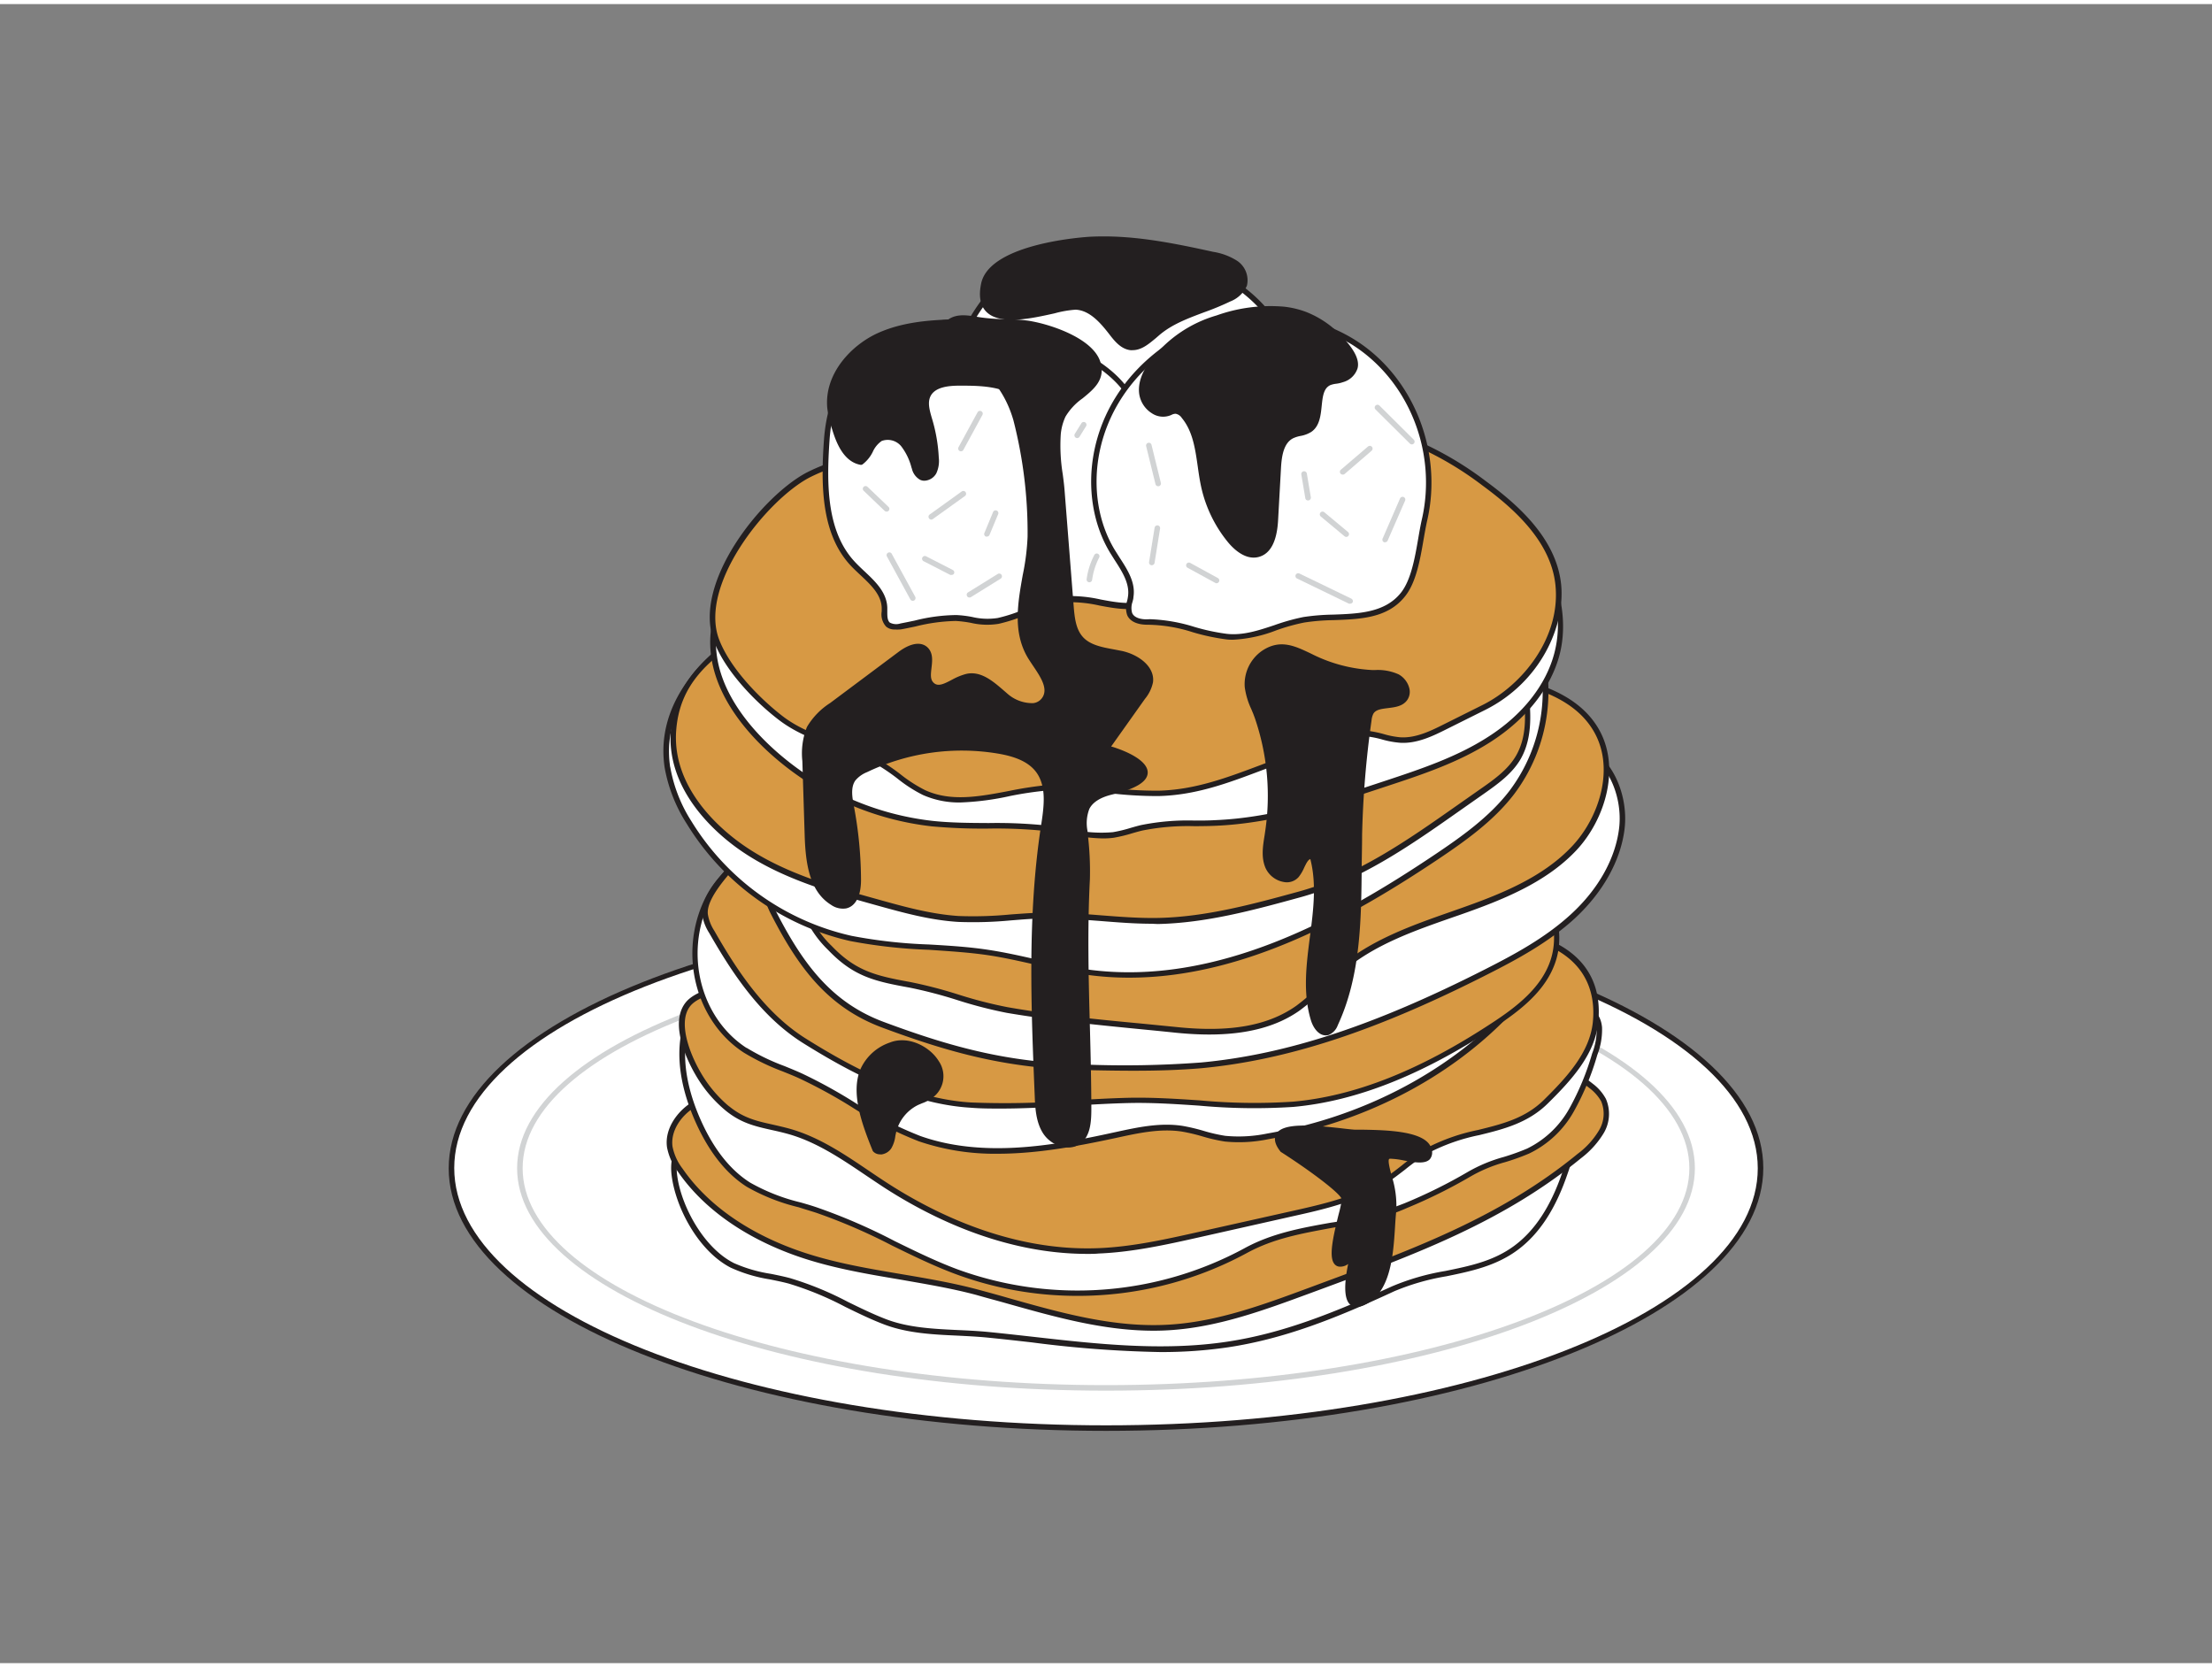 <svg xmlns="http://www.w3.org/2000/svg" viewBox="0 0 400 300" width="406" height="306" class="illustration styles_illustrationTablet__1DWOa"><rect x="0" y="0" width="400" height="300" fill="#808080" stroke="none"/><g id="_425_dessert_flatline" data-name="#425_dessert_flatline"><ellipse cx="200" cy="210.51" rx="118.36" ry="46.97" fill="#fff"></ellipse><path d="M200,258c-65.54,0-118.86-21.29-118.86-47.47S134.46,163,200,163s118.86,21.29,118.86,47.47S265.54,258,200,258ZM200,164c-65,0-117.86,20.85-117.86,46.47S135,257,200,257s117.86-20.85,117.86-46.47S265,164,200,164Z" fill="#231f20"></path><path d="M200,250.73c-58.72,0-106.49-18-106.49-40.22S141.28,170.29,200,170.29s106.49,18,106.49,40.22S258.72,250.73,200,250.73Zm0-79.44c-58.17,0-105.49,17.59-105.49,39.22S141.83,249.73,200,249.73s105.49-17.59,105.49-39.22S258.17,171.29,200,171.29Z" fill="#d1d3d4"></path><path d="M132.37,228.06c3.2,1.64,6.91,1.91,10.39,2.84,6.11,1.63,11.48,5.2,17.36,7.42s12.33,1.71,18.56,2.33c14.38,1.43,28.91,3.93,43.35,1.73,10.5-1.59,20.29-5.66,29.87-10.09,7.24-3.35,15.56-2.49,22.17-7.37,4.41-3.26,7.11-8.34,8.88-13.53a40.8,40.8,0,0,0,2-19.81c-.48-2.82-1.43-5.72-3.56-7.63a15,15,0,0,0-5.55-2.75,107.52,107.52,0,0,0-25.75-4.89,60.72,60.72,0,0,0-14.32.5c-5.3.92-10.37,2.83-15.46,4.59C192.82,190.92,164,196,135.42,201.53c-6.2,1.2-14.39,2.2-13.48,10.14C122.62,217.69,126.94,225.26,132.37,228.06Z" fill="#fff"></path><path d="M209.78,243.75A207.47,207.47,0,0,1,186.57,242c-2.65-.3-5.3-.6-7.94-.86-1.8-.18-3.67-.27-5.48-.36-4.44-.2-9-.42-13.21-2-2.43-.92-4.8-2.08-7.09-3.2a57.37,57.37,0,0,0-10.22-4.21c-1.11-.3-2.28-.53-3.41-.76a27.09,27.09,0,0,1-7.08-2.12h0c-5.85-3-10-10.89-10.7-16.77-.9-7.91,6.64-9.32,12.69-10.46l1.19-.23,8.68-1.67c25.31-4.87,51.47-9.9,76.17-18.44l2-.7a84.6,84.6,0,0,1,13.52-3.91,59.78,59.78,0,0,1,14.44-.51A108,108,0,0,1,276,180.73a15.32,15.32,0,0,1,5.74,2.85c1.88,1.69,3.09,4.28,3.71,7.92a41.33,41.33,0,0,1-2,20.05c-2.17,6.37-5.13,10.88-9.05,13.77s-8.46,3.83-12.86,4.73a42,42,0,0,0-9.4,2.7c-10.77,5-20,8.61-30,10.13A82.37,82.37,0,0,1,209.78,243.75ZM132.6,227.61a26.19,26.19,0,0,0,6.82,2c1.14.23,2.32.47,3.47.78a58.12,58.12,0,0,1,10.4,4.27c2.27,1.11,4.62,2.26,7,3.17,4,1.52,8.54,1.73,12.9,1.94,1.83.08,3.71.17,5.54.35,2.65.26,5.3.56,8,.86,11.58,1.31,23.56,2.66,35.28.88,9.89-1.5,19-5.11,29.73-10a42.6,42.6,0,0,1,9.62-2.77c4.49-.92,8.73-1.79,12.46-4.55s6.6-7.12,8.7-13.29a40.21,40.21,0,0,0,2-19.56c-.58-3.42-1.68-5.82-3.39-7.35a14.51,14.51,0,0,0-5.37-2.64,107.52,107.52,0,0,0-25.63-4.88,59.88,59.88,0,0,0-14.2.5,85.18,85.18,0,0,0-13.36,3.87l-2,.71c-24.77,8.56-51,13.6-76.31,18.47L135.52,202l-1.2.23c-5.94,1.12-12.68,2.38-11.89,9.37.63,5.5,4.69,13.18,10.17,16Z" fill="#231f20"></path><path d="M181.3,193.1c-7.21.64-13.53-1.46-21-.55q-13.35,1.62-26.61,3.92c-3,.52-6,1.08-8.53,2.68s-4.49,4.49-4.1,7.46a10.08,10.08,0,0,0,1.91,4.26c4.82,7,12.35,11.77,20.32,14.71,10.82,4,22.36,4.41,33.4,7.38,11.35,3,22.79,7.07,34.72,6.34,8.75-.54,17.12-3.62,25.34-6.67,17.52-6.49,34.22-12.35,48.82-24.33a15.38,15.38,0,0,0,4-4.39,6.37,6.37,0,0,0,.4-5.72,8.07,8.07,0,0,0-2.27-2.6,22.06,22.06,0,0,0-14.58-4.82c-5.34.21-10.51,1.84-15.91,1.63-5-.19-9.8-1.61-14.69-2.37-12.32-1.92-24.89-.65-37.3.62C197.27,191.47,189.29,192.39,181.3,193.1Z" fill="#d79944"></path><path d="M208.61,239.89c-9.06,0-17.89-2.5-26.46-4.91-1.85-.53-3.69-1-5.54-1.54-4.57-1.23-9.31-2-13.9-2.81-6.48-1.09-13.18-2.22-19.55-4.58-9-3.34-16.14-8.49-20.55-14.89a10.53,10.53,0,0,1-2-4.48c-.44-3.33,1.86-6.39,4.33-8,2.71-1.71,6-2.29,8.7-2.75,8.8-1.52,17.76-2.84,26.64-3.93a49.59,49.59,0,0,1,11.15.23,53.1,53.1,0,0,0,9.82.32h0c5.32-.47,10.73-1,16-1.61l8-.84c12.28-1.26,25-2.56,37.43-.62,1.71.27,3.45.62,5.12,1a59.78,59.78,0,0,0,9.51,1.41,46.34,46.34,0,0,0,8.9-.81,59.21,59.21,0,0,1,7-.82A22.56,22.56,0,0,1,288,195.21a8.42,8.42,0,0,1,2.4,2.76,6.82,6.82,0,0,1-.39,6.18,16.25,16.25,0,0,1-4.1,4.54c-14,11.47-29.79,17.32-46.52,23.51l-2.44.9c-8.16,3-16.59,6.15-25.49,6.7Q210.05,239.89,208.61,239.89Zm-44.3-47.07a32.44,32.44,0,0,0-3.9.22c-8.86,1.09-17.81,2.41-26.59,3.93-2.58.44-5.79,1-8.34,2.61-2.2,1.38-4.25,4.08-3.87,7a9.61,9.61,0,0,0,1.82,4c4.29,6.23,11.24,11.25,20.08,14.52,6.28,2.33,12.93,3.45,19.37,4.54,4.61.78,9.38,1.58,14,2.82,1.85.5,3.7,1,5.55,1.54,9.39,2.65,19.11,5.4,29,4.79,8.75-.53,17.11-3.64,25.2-6.63l2.45-.91c16.65-6.16,32.37-12,46.22-23.35a14.72,14.72,0,0,0,3.85-4.24,5.81,5.81,0,0,0,.39-5.26A7.84,7.84,0,0,0,287.4,196a21.53,21.53,0,0,0-14.24-4.71,57.93,57.93,0,0,0-6.85.81,47.11,47.11,0,0,1-9.1.82,61.11,61.11,0,0,1-9.67-1.43c-1.66-.34-3.38-.69-5.08-.95-12.33-1.92-25-.63-37.16.63q-4,.4-8,.84c-5.23.56-10.64,1.13-16,1.61h0a53.29,53.29,0,0,1-10-.33C169.06,193.05,166.72,192.82,164.31,192.82Z" fill="#231f20"></path><path d="M124.29,184c-2,5.82-.61,12.3,1.88,17.92,2,4.58,4.92,9,9.15,11.65,3.75,2.38,8.23,3.24,12.46,4.6,8.68,2.8,16.49,7.83,25,11a64.05,64.05,0,0,0,52.41-3.74c9.21-5,19.37-3.94,29-8.15a91.85,91.85,0,0,0,11.46-5.68c3.39-2.11,7-2.6,10.66-4.19a18,18,0,0,0,7.85-7.4,48.12,48.12,0,0,0,4.19-10.11,12.16,12.16,0,0,0,.84-4.78c-.34-3.75-3.69-3.74-6.57-4.6a36.44,36.44,0,0,0-11.89-1.34c-8.45.32-16.65,2.66-25,4-23.09,3.63-46.63-1.17-70-.44-14.05.44-28.39,2.85-42-.79a11.93,11.93,0,0,0-4.52-.68C127.8,181.42,124.79,182.52,124.29,184Z" fill="#fff"></path><path d="M194.8,233.59a63.3,63.3,0,0,1-22.16-4c-3.89-1.46-7.68-3.31-11.35-5.11a103.62,103.62,0,0,0-13.67-5.91c-1.05-.34-2.12-.65-3.19-1a35.55,35.55,0,0,1-9.38-3.7c-3.77-2.39-6.91-6.38-9.34-11.87-2.09-4.72-4.12-11.73-1.89-18.28h0c.59-1.75,3.89-2.88,5.44-3.08a11.15,11.15,0,0,1,4.3.59l.41.11c10.16,2.72,21,2,31.41,1.33,3.41-.22,6.94-.45,10.4-.56,9.29-.29,18.74.3,27.88.87,13.84.86,28.16,1.76,42-.42,2.79-.44,5.63-1,8.37-1.55a105.71,105.71,0,0,1,16.65-2.42A36.59,36.59,0,0,1,282.78,180c.5.15,1,.27,1.55.4,2.37.56,5.05,1.2,5.37,4.63a12.59,12.59,0,0,1-.86,5,48,48,0,0,1-4.24,10.21,18.39,18.39,0,0,1-8.08,7.61,42.06,42.06,0,0,1-4.34,1.56,26.2,26.2,0,0,0-6.25,2.59,93.35,93.35,0,0,1-11.53,5.71c-4.49,2-9.13,2.8-13.63,3.6-5.36,1-10.42,1.87-15.31,4.54A64.1,64.1,0,0,1,194.8,233.59Zm-70-49.45c-2.12,6.24-.15,13,1.87,17.55,2.34,5.3,5.36,9.14,9,11.43a35.13,35.13,0,0,0,9.13,3.58c1.08.31,2.16.62,3.22,1a104.59,104.59,0,0,1,13.8,6c3.65,1.79,7.41,3.63,11.26,5.07A63.42,63.42,0,0,0,225,225c5-2.75,10.41-3.71,15.62-4.64a58.1,58.1,0,0,0,13.4-3.53,92,92,0,0,0,11.4-5.65,27.69,27.69,0,0,1,6.48-2.7,41.59,41.59,0,0,0,4.24-1.52,17.58,17.58,0,0,0,7.62-7.2,47.68,47.68,0,0,0,4.15-10,11.8,11.8,0,0,0,.82-4.58c-.25-2.73-2.28-3.21-4.62-3.76-.53-.13-1.07-.26-1.6-.42a35.74,35.74,0,0,0-11.73-1.31,104.37,104.37,0,0,0-16.49,2.4c-2.76.55-5.6,1.11-8.42,1.56-14,2.19-28.35,1.3-42.26.43-9.11-.57-18.54-1.16-27.78-.87-3.44.11-7,.34-10.37.56-10.53.69-21.41,1.4-31.73-1.37l-.41-.11a10.26,10.26,0,0,0-3.92-.55c-1.59.2-4.24,1.3-4.62,2.41Z" fill="#231f20"></path><path d="M131.52,199.65c3.62,3,7,3,11.29,4.2,6.4,1.83,11.76,6.09,17.35,9.7C171.62,221,185,226,198.68,225.42c6.1-.24,12.1-1.58,18.06-2.92l16.95-3.79c5.82-1.3,11.79-2.67,16.79-5.93,2.67-1.74,5-4,7.78-5.57,7-4,15.3-2.86,21.27-8.76,4.09-4,8.37-8.59,9-14.3,1.08-10.24-6.28-15-15.48-16.33-5.63-.84-11.37-.39-17.06-.08a349.34,349.34,0,0,1-50.84-.89c-9.44-.86-18.91-2.1-28.36-1.37-13.08,1-25.11,6.45-37.45,10.41-3.54,1.14-12.32,1.87-14.84,4.83-3.08,3.62.58,11.09,2.8,14.29a23.71,23.71,0,0,0,3.9,4.35Z" fill="#d79944"></path><path d="M196.64,226c-15,0-28.17-6.45-36.76-12-1.13-.74-2.26-1.5-3.39-2.26-4.32-2.92-8.8-5.94-13.82-7.38-1.1-.31-2.14-.55-3.15-.77-3-.67-5.54-1.25-8.32-3.52h0l-.35-.3a23.74,23.74,0,0,1-4-4.45c-2.4-3.46-6.07-11-2.77-14.89,1.89-2.23,6.9-3.23,10.92-4,1.61-.32,3.13-.63,4.15-1,3.05-1,6.14-2.07,9.14-3.13,9.11-3.21,18.53-6.54,28.42-7.31,8-.62,16,.17,23.86.93l4.59.44a348.24,348.24,0,0,0,50.76.89l1.63-.09c5.1-.29,10.38-.6,15.54.17C284.33,169,290,175,289,184.2c-.61,5.78-4.84,10.39-9.12,14.61-3.59,3.54-8.06,4.65-12.38,5.71a34.83,34.83,0,0,0-9,3.13,36.76,36.76,0,0,0-4.41,3.1c-1.08.83-2.19,1.69-3.35,2.45-5.14,3.35-11.42,4.76-17,6L216.85,223c-5.89,1.32-12,2.68-18.15,2.93C198,226,197.32,226,196.64,226Zm-64.8-26.7c2.59,2.13,5,2.68,7.9,3.32,1,.23,2.08.47,3.21.79,5.17,1.48,9.71,4.54,14.1,7.51,1.12.76,2.24,1.51,3.38,2.25,8.86,5.72,22.68,12.41,38.23,11.79,6.08-.24,12.13-1.6,18-2.91l16.94-3.79c5.72-1.28,11.64-2.6,16.62-5.86,1.13-.73,2.23-1.58,3.28-2.4a37.26,37.26,0,0,1,4.54-3.18,35.57,35.57,0,0,1,9.24-3.23c4.38-1.08,8.52-2.1,11.92-5.45,4.15-4.1,8.25-8.55,8.83-14,.53-5-.73-13.64-15.05-15.78-5-.75-10.28-.45-15.34-.16l-1.62.09a348.84,348.84,0,0,1-50.91-.9c-1.54-.13-3.07-.28-4.6-.43-7.77-.76-15.81-1.54-23.68-.93-9.77.76-19.12,4.06-28.17,7.25-3,1.06-6.1,2.15-9.17,3.14-1.07.34-2.54.64-4.25,1-3.87.77-8.69,1.74-10.36,3.69-2.67,3.15.32,10.06,2.83,13.68a23.16,23.16,0,0,0,3.82,4.27l.33.27Z" fill="#231f20"></path><path d="M134.77,189.15c3.12,2,6.72,3.16,10.12,4.69,7.36,3.33,13.79,8.61,21.4,11.32,11.22,4,23.6,1.93,35.23-.62,4-.88,8.18-1.83,12.27-1.2,2.62.41,5.12,1.45,7.75,1.81a26,26,0,0,0,7.76-.43c16.2-2.82,31.72-10.26,43.2-22.17a8.43,8.43,0,0,0,2.45-3.76c.66-2.91-1.63-5.61-3.92-7.5a45.42,45.42,0,0,0-30.91-10.24c-6.92.36-16.63,3.25-22.8-1.16s-10.5-8.6-18.41-10.22c-5.15-1.06-10.47-.82-15.73-.58l-28.8,1.31c-9.81.45-21.79,1.75-26.55,11.72C123.44,171.32,126,183.47,134.77,189.15Z" fill="#fff"></path><path d="M180.41,207.89a42.49,42.49,0,0,1-14.29-2.26,70.06,70.06,0,0,1-12.28-6.3,91.28,91.28,0,0,0-9.16-5c-1-.47-2.11-.91-3.18-1.34a41.87,41.87,0,0,1-7-3.39h0c-8.69-5.65-11.82-17.8-7.11-27.66,4.61-9.68,15.69-11.49,27-12l28.8-1.32c5.21-.24,10.6-.49,15.85.59,6.6,1.35,10.91,4.58,15.47,8,1,.76,2.05,1.54,3.14,2.32,4.51,3.22,11.15,2.38,17,1.63,1.93-.25,3.76-.48,5.45-.57a45.94,45.94,0,0,1,31.25,10.35c3.26,2.69,4.68,5.46,4.1,8a9,9,0,0,1-2.58,4c-11,11.43-26.46,19.36-43.47,22.31a26.1,26.1,0,0,1-7.92.43,30.4,30.4,0,0,1-4.09-.94,33.11,33.11,0,0,0-3.67-.86c-3.9-.6-7.92.28-11.81,1.13l-.28.06C195,206.49,187.67,207.89,180.41,207.89ZM135,188.73a39.52,39.52,0,0,0,6.84,3.3c1.08.44,2.16.88,3.21,1.36a90.87,90.87,0,0,1,9.26,5.08,68.85,68.85,0,0,0,12.11,6.21c11.29,4,24,1.78,34.95-.63l.28-.06c4-.87,8.09-1.77,12.18-1.14a33.53,33.53,0,0,1,3.78.89,29.74,29.74,0,0,0,3.95.91,25.49,25.49,0,0,0,7.62-.42c16.8-2.92,32-10.74,42.92-22a8,8,0,0,0,2.32-3.53c.62-2.71-1.7-5.3-3.75-7a45,45,0,0,0-30.57-10.12c-1.65.09-3.46.32-5.38.56-6,.77-12.89,1.65-17.73-1.81-1.09-.78-2.13-1.56-3.15-2.33-4.66-3.49-8.69-6.5-15.07-7.81-5.12-1-10.45-.81-15.61-.57l-28.8,1.31c-11,.51-21.73,2.24-26.12,11.44-4.49,9.42-1.53,21,6.76,26.39Z" fill="#231f20"></path><path d="M127.55,164.63a8.29,8.29,0,0,0,1.24,3.13c4.3,7.6,9.38,15.11,16.79,19.72,9,5.63,19.25,11,30.07,11.59,9.67.57,18.91-.63,28.55-.85,9.92-.22,19.86,1.61,29.74.7,13-1.2,25.2-7.1,36.14-14.29,4.55-3,9.2-6.56,10.87-11.74,1.86-5.78-.62-12.3-4.9-16.61s-10.07-6.76-15.87-8.57c-18.36-5.73-38-6-57.17-4.44s-38.16,5-57.33,6.54c-5,.4-8.65.67-11.84,4.5C131.84,156.71,127.19,161.37,127.55,164.63Z" fill="#d79944"></path><path d="M181,199.72c-1.8,0-3.61,0-5.42-.15-11.35-.66-22.16-6.58-30.31-11.66-7.75-4.84-12.92-12.78-17-19.9a8.82,8.82,0,0,1-1.3-3.33h0c-.32-3,3-6.74,5.36-9.48.39-.44.75-.85,1.05-1.21,3.3-4,7.17-4.28,12.08-4.67h.1c9.71-.78,19.55-2.06,29.06-3.3,9.25-1.21,18.81-2.46,28.27-3.24,23.21-1.93,41.44-.51,57.36,4.46,5,1.57,11.39,4,16.08,8.7s6.8,11.58,5,17.11c-1.7,5.28-6.33,8.89-11.08,12-13.12,8.63-25,13.33-36.36,14.37a109,109,0,0,1-17.06-.23c-4.17-.28-8.49-.57-12.72-.47-3.46.08-6.92.29-10.26.49C189.73,199.46,185.41,199.72,181,199.72Zm-53-35.15a7.84,7.84,0,0,0,1.17,3c4,7,9.06,14.82,16.62,19.54,8,5,18.72,10.86,29.84,11.51a154.9,154.9,0,0,0,18.21-.36c3.35-.2,6.82-.41,10.3-.49,4.27-.09,8.62.19,12.81.47a107.07,107.07,0,0,0,16.9.23c11.17-1,22.92-5.67,35.9-14.2,4.6-3,9.07-6.5,10.67-11.49,1.67-5.18-.2-11.5-4.77-16.1S265,149.72,260,148.19c-15.79-4.93-33.9-6.34-57-4.42-9.43.78-19,2-28.22,3.23-9.53,1.24-19.37,2.53-29.11,3.31h-.1c-4.86.38-8.36.66-11.4,4.31-.3.36-.66.78-1.06,1.23-2.15,2.46-5.39,6.16-5.11,8.71Z" fill="#231f20"></path><path d="M196.1,192.26a186.19,186.19,0,0,0,21.13-.37c18.12-1.7,35.34-8.67,51.57-16.91,5.53-2.81,11.05-5.82,15.61-10s8.15-9.75,8.88-15.91c.76-6.37-2.56-13.75-8.8-15.21-3.43-.8-7,.27-10.32,1.37-24.07,7.91-48.69,17.93-73.84,14.85-13.54-1.66-26.62-7.11-40.27-6.94-11.49.15-27,8-20.18,21.22,4.8,9.37,10,16.64,19.9,20.3C172.31,189.29,182.56,192,196.1,192.26Z" fill="#fff"></path><path d="M205,192.88c-3,0-6-.06-8.92-.12h0c-14-.28-24.32-3.14-36.49-7.66-9.88-3.66-15.21-10.85-20.17-20.53-2.24-4.38-2.27-8.62-.08-12.26,3.75-6.23,13.26-9.59,20.71-9.69,8.22-.1,16.3,1.83,24.14,3.71a149.55,149.55,0,0,0,16.19,3.23c21.87,2.68,43.54-4.66,64.49-11.77,3.06-1,6.1-2.06,9.13-3.06,3.62-1.19,7.14-2.19,10.59-1.38,6.65,1.56,9.94,9.39,9.19,15.75-.68,5.73-3.89,11.49-9,16.23-4.73,4.35-10.59,7.49-15.72,10.09-20.23,10.28-36.19,15.51-51.76,17C213.2,192.77,209.09,192.88,205,192.88Zm-8.9-1.12a185.54,185.54,0,0,0,21.07-.37c15.43-1.44,31.28-6.64,51.4-16.86,5.3-2.69,10.86-5.68,15.5-9.94,5-4.58,8.07-10.12,8.72-15.6.7-5.94-2.32-13.23-8.43-14.67-3.19-.74-6.57.22-10,1.36-3,1-6.08,2-9.12,3.06-21.07,7.14-42.84,14.52-64.94,11.81A147.32,147.32,0,0,1,184,147.3c-7.78-1.86-15.81-3.77-23.9-3.68-7.17.1-16.3,3.29-19.86,9.21-2,3.37-2,7.17.11,11.29,4.86,9.46,10.05,16.49,19.63,20,12.07,4.48,22.33,7.31,36.16,7.59Z" fill="#231f20"></path><path d="M182.11,181.88c10.09,1.76,20.45,2.59,30.64,3.63,7.57.78,15.76.45,22-3.93,2.83-2,5.07-4.71,7.7-7,6.06-5.22,13.88-7.79,21.43-10.44s15.29-5.67,20.78-11.48,8-15.22,3.69-21.95c-3.84-6-11.5-8-18.49-9.28a152.47,152.47,0,0,0-26.94-2.64c-18.67,0-37.11,4.68-54.45,11.61-4.53,1.81-9,4.46-13.63,5.79-4.29,1.24-7.82,1.67-11.39,4.86-3.05,2.73-5.25,6.37-8.56,8.78-3,2.17-6.9,3.39-8.78,6.57a9.19,9.19,0,0,0-.44,7.68,19,19,0,0,0,4.41,6.54c4.56,4.76,8.43,5.58,14.46,6.67S176.11,180.83,182.11,181.88Z" fill="#d79944"></path><path d="M218.67,186.33q-2.82,0-6-.32c-2-.21-4-.41-6-.6-8.12-.8-16.51-1.62-24.63-3a79.29,79.29,0,0,1-9-2.33,82.17,82.17,0,0,0-8.56-2.23c-6.34-1.15-10.14-2-14.74-6.82a19.27,19.27,0,0,1-4.51-6.71,9.68,9.68,0,0,1,.48-8.1c1.34-2.27,3.65-3.58,5.88-4.85a32.19,32.19,0,0,0,3-1.88,30.47,30.47,0,0,0,4.86-4.84,40.73,40.73,0,0,1,3.66-3.9c3-2.7,6-3.47,9.34-4.36l2.25-.61a56.89,56.89,0,0,0,8.35-3.43c1.71-.81,3.47-1.64,5.22-2.34,19.27-7.7,37.65-11.62,54.64-11.65h.18A153.5,153.5,0,0,1,269.92,121c7.11,1.27,14.91,3.39,18.83,9.51,4.61,7.19,1.51,17-3.74,22.56-5.54,5.86-13.4,8.95-21,11.62l-1.16.4c-7.09,2.48-14.43,5-20.11,9.94-1,.87-2,1.83-2.93,2.76A38.91,38.91,0,0,1,235,182C230.89,184.9,225.51,186.33,218.67,186.33Zm24.41-67h-.18c-16.86,0-35.12,3.92-54.26,11.58-1.73.69-3.48,1.52-5.17,2.32A57.83,57.83,0,0,1,175,136.7c-.78.23-1.53.43-2.26.62-3.27.86-6.1,1.6-8.93,4.14a40,40,0,0,0-3.57,3.8,31.31,31.31,0,0,1-5,5A33.86,33.86,0,0,1,152,152.2c-2.22,1.26-4.31,2.45-5.52,4.49a8.67,8.67,0,0,0-.4,7.25,18.21,18.21,0,0,0,4.3,6.36c4.37,4.57,8.05,5.42,14.18,6.53a81.85,81.85,0,0,1,8.68,2.25,78.81,78.81,0,0,0,8.92,2.3c8.08,1.42,16.46,2.24,24.56,3l6.05.6c9.64,1,16.51-.23,21.63-3.84a38.2,38.2,0,0,0,4.68-4.13c.95-.94,1.94-1.92,3-2.81,5.82-5,13.25-7.61,20.43-10.12l1.16-.41c7.47-2.62,15.21-5.65,20.59-11.36,5-5.29,8-14.56,3.62-21.33-3.71-5.79-11.26-7.83-18.15-9.06A151.7,151.7,0,0,0,243.08,119.32Z" fill="#231f20"></path><path d="M120.73,138a27.7,27.7,0,0,0,3.89,10,46,46,0,0,0,29.25,21c8.2,1.79,16.73,1.28,25,2.54,6,.9,11.8,2.72,17.79,3.53,22.46,3,44.28-8.24,63.11-20.87,5-3.34,9.93-6.86,13.58-11.6a30.54,30.54,0,0,0,3.87-29.84,23.22,23.22,0,0,0-6.42-9c-4.58-3.81-10.63-5.24-16.49-6.28a158.35,158.35,0,0,0-46.74-1.73c-15.76,2-32.35,3.54-47.84,7.1S117.78,118.45,120.73,138Z" fill="#fff"></path><path d="M204.2,176.05a55.62,55.62,0,0,1-7.59-.51c-3.16-.43-6.32-1.14-9.38-1.83-2.75-.63-5.59-1.27-8.41-1.7-3.58-.54-7.27-.75-10.84-1a92.77,92.77,0,0,1-14.22-1.58,46.79,46.79,0,0,1-29.57-21.2,27.77,27.77,0,0,1-4-10.16h0c-1.32-8.76,3.12-17.1,12.84-24.1,10.51-7.57,23-10.84,26.56-11.67C172.4,99.4,186,97.8,199.08,96.25l8.45-1A158,158,0,0,1,254.42,97c5.56,1,11.9,2.39,16.72,6.39a23.82,23.82,0,0,1,6.56,9.19,30.87,30.87,0,0,1-3.94,30.34c-3.7,4.81-8.79,8.42-13.69,11.71C244.84,164.81,225.17,176.05,204.2,176.05Zm-83-38.09a26.65,26.65,0,0,0,3.82,9.79A45.73,45.73,0,0,0,154,168.49,90.16,90.16,0,0,0,168,170.05c3.59.21,7.31.43,10.93,1,2.86.44,5.72,1.08,8.48,1.71,3,.69,6.17,1.4,9.3,1.82,23.45,3.16,45.85-9.45,62.76-20.79,4.83-3.24,9.85-6.8,13.46-11.49a29.87,29.87,0,0,0,3.81-29.34,22.88,22.88,0,0,0-6.28-8.81c-4.63-3.84-10.82-5.2-16.26-6.17a156.63,156.63,0,0,0-46.59-1.72l-8.46,1c-13.08,1.55-26.61,3.15-39.32,6.08-17,3.92-41.39,16.38-38.64,34.64Z" fill="#231f20"></path><path d="M135.48,113.36c-7.1,4.36-13,9.15-13.72,18-.62,8.09,4.44,15.06,10.52,19.86,7.54,5.95,17.07,8.66,26.33,11.23,4.83,1.35,9.7,2.7,14.7,3,5.23.31,10.47-.54,15.72-.63,6.79-.11,13.56,1.08,20.36.95,8.68-.17,17.15-2.48,25.53-4.77,12.43-3.4,22.52-11.34,33.08-18.63,2.52-1.74,5.11-3.59,6.62-6.25,2.39-4.21,1.61-9.26,1.11-13.83-.42-3.91.15-7.69-.12-11.47-.59-8.18-9.88-13.47-16.74-16.14-9.22-3.57-19.17-4.7-29-5.81-11.57-1.3-23.26-2.6-34.81-1.22C173.41,90.25,154.06,101.94,135.48,113.36Z" fill="#d79944"></path><path d="M208.31,166.3c-3.09,0-6.21-.25-9.23-.49-3.3-.25-6.7-.52-10-.47-2.08,0-4.19.19-6.24.35a71.75,71.75,0,0,1-9.52.28c-5.08-.3-10-1.67-14.8-3-8.8-2.45-18.77-5.22-26.51-11.33-4.32-3.41-11.45-10.57-10.71-20.29.73-9.53,7.59-14.5,14-18.42l.26.43-.26-.43C152.86,102.1,172.85,89.81,195,87.17c11.67-1.39,23.49-.06,34.92,1.23,9.73,1.09,19.78,2.22,29.12,5.84,6.09,2.36,16.42,7.66,17.06,16.57.12,1.75.07,3.52,0,5.24a42.9,42.9,0,0,0,.1,6.2l.1,1c.49,4.27,1,9.12-1.27,13.18-1.51,2.65-4,4.48-6.77,6.42l-4.28,3c-8.91,6.27-18.13,12.75-29,15.71-8.29,2.27-16.86,4.61-25.65,4.79Zm-18.39-2c3.09,0,6.21.24,9.23.48,3.36.26,6.82.53,10.23.47,8.67-.17,17.18-2.5,25.41-4.75,10.66-2.92,19.8-9.35,28.65-15.57l4.28-3c2.71-1.88,5.07-3.63,6.47-6.09,2.14-3.78,1.64-8.25,1.15-12.58l-.1-1a43.51,43.51,0,0,1-.11-6.34c.05-1.69.1-3.44,0-5.14-.6-8.36-10.55-13.43-16.42-15.71-9.22-3.57-19.21-4.69-28.87-5.78-11.37-1.28-23.14-2.61-34.69-1.23-21.95,2.62-41.84,14.84-59.39,25.63-7.86,4.83-12.86,9.46-13.48,17.63-.71,9.26,6.17,16.15,10.33,19.43,7.58,6,17.45,8.73,26.16,11.15,4.73,1.32,9.62,2.68,14.58,3a70.1,70.1,0,0,0,9.4-.28c2.06-.15,4.19-.31,6.29-.35Z" fill="#231f20"></path><path d="M145.9,88.66a23.74,23.74,0,0,1,4.3-2.22c3.69-1.42,7.67-1.82,11.6-2.21,20-2,39.84-5.85,60-6.22,15.28-.28,35.75,2.89,48.35,12.31,8.32,6.22,14,17,11.45,27.07C279.91,124,275,129.32,269.3,133s-12.2,5.82-18.63,7.95c-10.1,3.35-20.36,6.73-31,7.15-4.42.17-8.92-.16-13.23.87-1.71.41-3.37,1-5.12,1.29-3.37.49-6.77-.44-10.14-1-7.46-1.15-15.1-.28-22.6-1.07a51.9,51.9,0,0,1-28.2-12.39c-7.39-6.39-13.88-15.8-10.52-26.08C132.35,102.14,138.63,93.36,145.9,88.66Z" fill="#fff"></path><path d="M199.34,150.87a33.13,33.13,0,0,1-6-.72q-1.12-.21-2.25-.39a86.24,86.24,0,0,0-12.32-.67,101.31,101.31,0,0,1-10.27-.4,52.44,52.44,0,0,1-28.47-12.5c-5.64-4.87-14.52-14.81-10.66-26.61,2.68-8.23,9.21-16.8,16.23-21.34h0A24.5,24.5,0,0,1,150,86c3.77-1.45,7.82-1.85,11.73-2.23,7.06-.7,14.23-1.65,21.15-2.57,12.7-1.68,25.82-3.42,38.87-3.66,15.12-.27,35.85,2.83,48.66,12.41,10.84,8.1,13.65,19.7,11.64,27.59-1.55,6.07-6,11.71-12.5,15.88-5.78,3.71-12.37,5.9-18.74,8-10,3.31-20.35,6.74-31.13,7.17-1.21.05-2.42.06-3.63.07a42,42,0,0,0-9.5.79c-.62.15-1.23.32-1.84.5a26.33,26.33,0,0,1-3.32.8A14.4,14.4,0,0,1,199.34,150.87ZM146.17,89.08h0c-6.73,4.35-13.24,12.91-15.82,20.81-3.68,11.25,4.92,20.83,10.37,25.55a51.43,51.43,0,0,0,27.92,12.26c3.36.36,6.82.37,10.17.39a87,87,0,0,1,12.46.68c.76.12,1.52.26,2.27.4a24.31,24.31,0,0,0,7.72.57,25.11,25.11,0,0,0,3.19-.77c.62-.18,1.25-.36,1.88-.51a42.62,42.62,0,0,1,9.73-.82c1.2,0,2.4,0,3.6-.07,10.64-.42,20.92-3.83,30.85-7.12,6.31-2.09,12.84-4.26,18.52-7.9,6.3-4,10.58-9.46,12.07-15.28,2.68-10.52-3.73-20.91-11.27-26.55-12.61-9.42-33.09-12.49-48-12.21-13,.24-26.09,2-38.75,3.66-6.94.92-14.11,1.87-21.19,2.56-3.85.38-7.82.77-11.47,2.18a23.11,23.11,0,0,0-4.21,2.17Z" fill="#231f20"></path><path d="M159.33,137.41c2.68,1.58,4.93,3.85,7.75,5.14,6.9,3.16,14.83-.26,22.39-.87,6.67-.54,13.34,1.19,20,1,7-.18,12.93-2.54,19.3-4.93,5.4-2,12.8-6.48,18.66-5.82,1.92.22,3.74,1,5.66,1.14,2.9.2,5.66-1.13,8.26-2.43l6.91-3.45c7.95-4,14.44-12.88,13.47-22.21-.8-7.76-7.1-13.72-13.41-18.31a60.81,60.81,0,0,0-13.05-7.57c-18.07-7.24-38.32-.82-57.72.68-14.48,1.12-29.25-.56-43.43,2.6A31.11,31.11,0,0,0,146,85.25C137.64,89.76,125.87,105,129.54,115c2,5.31,7.32,10.85,11.73,14.19C146.77,133.32,153.53,134,159.33,137.41Z" fill="#d79944"></path><path d="M173.7,144.37a16.15,16.15,0,0,1-6.82-1.36,25.87,25.87,0,0,1-4.64-3,37.84,37.84,0,0,0-3.16-2.19h0a44.56,44.56,0,0,0-7.94-3.4c-3.45-1.23-7-2.5-10.17-4.88-4.22-3.19-9.86-8.88-11.9-14.42-3.85-10.42,8.5-25.91,16.65-30.33a31.16,31.16,0,0,1,8.33-2.9c9-2,18.43-2.07,27.53-2.13,5.24,0,10.67-.07,16-.47,5.12-.4,10.4-1.15,15.5-1.88,14.28-2,29-4.15,42.45,1.22a60.88,60.88,0,0,1,13.15,7.63c5.43,4,12.74,10.17,13.62,18.67.77,7.49-3.7,17.69-13.74,22.71l-6.92,3.45c-2.4,1.2-5.39,2.7-8.52,2.48A16.77,16.77,0,0,1,250,133a17.46,17.46,0,0,0-2.56-.54c-4.23-.48-9.38,1.83-13.92,3.86-1.6.72-3.11,1.4-4.51,1.92l-.87.33c-6.1,2.3-11.86,4.47-18.6,4.64a72.19,72.19,0,0,1-9.21-.56,58.93,58.93,0,0,0-10.79-.46,64.46,64.46,0,0,0-6.83,1A49.38,49.38,0,0,1,173.7,144.37Zm62.12-68.12c-7.49,0-15.13,1.1-22.64,2.17-5.12.73-10.41,1.48-15.56,1.88-5.33.41-10.77.45-16,.48-9,.06-18.39.12-27.32,2.11a30.18,30.18,0,0,0-8.07,2.8C138.52,89.86,126.4,105,130,114.8c2,5.33,7.47,10.85,11.57,14,3,2.29,6.52,3.53,9.91,4.73a46.35,46.35,0,0,1,8.11,3.49h0a38,38,0,0,1,3.24,2.25,25.65,25.65,0,0,0,4.46,2.87c4.68,2.14,9.79,1.17,15.21.14a67.81,67.81,0,0,1,6.93-1.06,59.93,59.93,0,0,1,11,.47,70.49,70.49,0,0,0,9.08.55c6.56-.17,12.25-2.31,18.27-4.57l.87-.33c1.37-.52,2.87-1.19,4.45-1.9,4.66-2.09,9.94-4.46,14.44-4a20,20,0,0,1,2.71.57,15.36,15.36,0,0,0,2.92.57c2.83.2,5.59-1.17,8-2.38l6.91-3.45c7.3-3.64,14.17-12.27,13.19-21.71-.83-8.1-7.94-14.13-13.21-18a59.79,59.79,0,0,0-12.93-7.51A51.43,51.43,0,0,0,235.82,76.25Z" fill="#231f20"></path><path d="M177.64,54.17a27.13,27.13,0,0,1,19.78-10.89,38.85,38.85,0,0,1,11.45,1.19c10.52,2.46,21.49,8.58,24.21,19,1.56,6,.14,12.41,1.76,18.37.66,2.45,1.84,4.84,1.69,7.38-.25,4.59-4.68,7.81-9,9.44-6.65,2.51-13.87,2.93-21,3.25-8.3.38-17.09.56-24.34-3.49C166.73,89.78,168.33,66.89,177.64,54.17Z" fill="#fff"></path><path d="M200.09,102.63c-6.53,0-12.72-.73-18.1-3.74-5.78-3.23-9.64-8.65-11.17-15.67-2.07-9.49.51-21.28,6.42-29.34h0a27.57,27.57,0,0,1,20.15-11.1A39,39,0,0,1,209,44c13,3.05,22.21,10.3,24.58,19.4a38.8,38.8,0,0,1,.87,9.22,36.91,36.91,0,0,0,.88,9.15c.18.68.41,1.35.63,2A14.86,14.86,0,0,1,237,89.28c-.22,4.07-3.71,7.76-9.31,9.89-7,2.63-14.82,3-21.13,3.28C204.4,102.55,202.23,102.63,200.09,102.63ZM178,54.47c-5.74,7.85-8.25,19.31-6.24,28.53,1.46,6.74,5.16,11.93,10.68,15,6.91,3.87,15.33,3.83,24.06,3.43,6.24-.28,14-.64,20.82-3.22,2-.74,8.37-3.58,8.68-9a14.16,14.16,0,0,0-1-5.14c-.23-.69-.46-1.39-.65-2.08a37.69,37.69,0,0,1-.91-9.39,37.56,37.56,0,0,0-.84-9C230.33,54.9,221.41,47.92,208.76,45a37.65,37.65,0,0,0-11.3-1.17A26.56,26.56,0,0,0,178,54.47Z" fill="#231f20"></path><path d="M190.67,61c-11.73-4.75-26.82-5.84-36,4.22-3.37,3.68-4.81,8.77-5.16,13.74-.51,7.32-.64,16.46,4.66,22.19,2.29,2.47,5.65,4.61,5.79,8,0,1.08-.2,2.38.63,3.07a2.86,2.86,0,0,0,2.34.27c3.26-.58,6.7-1.59,10-1.48,2.65.09,4.76,1.08,7.6.53,4.32-.83,8.16-3.67,12.55-4,5.12-.33,10.69,2.8,15.09.18a3.18,3.18,0,0,0,1.28-1.24,4.4,4.4,0,0,0,.27-2.17l-.65-12.78c-.36-7.3-.88-15.91-5.5-21.93a25.57,25.57,0,0,0-8.88-6.81C193.4,62.16,192.06,61.55,190.67,61Z" fill="#fff"></path><path d="M161.81,113.09a2.31,2.31,0,0,1-1.56-.51,3.26,3.26,0,0,1-.81-2.76c0-.23,0-.46,0-.67-.1-2.37-1.92-4.09-3.86-5.91-.61-.57-1.24-1.16-1.8-1.76-5.2-5.63-5.38-14.17-4.79-22.56.28-4.08,1.43-9.83,5.29-14,3-3.28,14.5-13.28,36.57-4.35,1.38.56,2.75,1.18,4.06,1.85,4.15,2.12,7,4.33,9,7,4.81,6.26,5.28,15.48,5.61,22.21l.65,12.78a4.72,4.72,0,0,1-.33,2.42,3.67,3.67,0,0,1-1.46,1.44c-2.9,1.73-6.27,1.1-9.52.5a24.1,24.1,0,0,0-5.8-.61,21.33,21.33,0,0,0-6.85,2,29.49,29.49,0,0,1-5.64,1.91,12.94,12.94,0,0,1-5-.18,21.21,21.21,0,0,0-2.73-.34,32.29,32.29,0,0,0-7.31,1c-.88.18-1.75.37-2.61.52A6.56,6.56,0,0,1,161.81,113.09ZM174,57.9c-10.9,0-17,5.42-19,7.64-3.66,4-4.76,9.53-5,13.45-.57,8.17-.42,16.46,4.53,21.81.53.58,1.15,1.16,1.74,1.72,2,1.87,4.07,3.82,4.18,6.59,0,.23,0,.48,0,.73,0,.81,0,1.58.45,2a2.49,2.49,0,0,0,1.93.16c.85-.16,1.71-.34,2.58-.52a31.68,31.68,0,0,1,7.54-1,19.59,19.59,0,0,1,2.87.35,12,12,0,0,0,4.61.18,28.19,28.19,0,0,0,5.44-1.86,22.6,22.6,0,0,1,7.18-2.1,24.75,24.75,0,0,1,6,.62c3.22.6,6.25,1.16,8.83-.37a2.69,2.69,0,0,0,1.08-1,3.87,3.87,0,0,0,.22-1.92l-.64-12.78c-.36-7-.79-15.64-5.41-21.65-1.92-2.51-4.69-4.63-8.71-6.68-1.28-.65-2.62-1.26-4-1.81A43.89,43.89,0,0,0,174,57.9Z" fill="#231f20"></path><path d="M244.72,61.13c-10.35-6.47-24.62-5.73-34.44,1.51-11.07,8.18-16.63,24.07-9.06,36.41,1.55,2.54,3.67,5.16,3.25,8.11-.15,1-.62,2.16-.2,3.13.49,1.13,1.93,1.48,3.17,1.44,5.17-.14,9.36,2.12,14.35,2.65,4.77.51,9.24-2.21,14-3,5.79-1,13.68.73,17.92-4.55,2.59-3.22,3-9.56,3.9-13.46C260.4,81.15,255.49,67.87,244.72,61.13Z" fill="#fff"></path><path d="M223,114.94c-.41,0-.83,0-1.24-.06a38.62,38.62,0,0,1-6.09-1.3,27.51,27.51,0,0,0-8.2-1.35c-1.8,0-3.15-.6-3.64-1.74a4.13,4.13,0,0,1,0-2.6,7.49,7.49,0,0,0,.15-.8c.33-2.3-1.06-4.47-2.42-6.57l-.76-1.21c-6.28-10.24-4.56-26.91,9.2-37.07,10.11-7.46,24.5-8.09,35-1.53s16,20.1,13.07,32.72c-.22,1-.42,2.11-.63,3.32-.63,3.67-1.35,7.84-3.36,10.34-3.17,4-8.14,4.13-12.95,4.31a38.76,38.76,0,0,0-5.27.43,35.62,35.62,0,0,0-5.11,1.43A24.9,24.9,0,0,1,223,114.94Zm-15.06-3.71a30.16,30.16,0,0,1,8,1.38,37.56,37.56,0,0,0,5.93,1.27c2.9.31,5.66-.6,8.58-1.57a37.69,37.69,0,0,1,5.24-1.47,39.76,39.76,0,0,1,5.41-.44c4.59-.17,9.33-.34,12.21-3.93,1.85-2.31,2.55-6.34,3.16-9.89.21-1.22.41-2.37.64-3.37C259.92,81,254.73,68,244.46,61.56a30.77,30.77,0,0,0-33.88,1.49c-13.29,9.81-15,25.88-8.94,35.74l.75,1.19c1.46,2.25,3,4.58,2.57,7.25,0,.29-.1.59-.17.88a3.29,3.29,0,0,0-.06,2c.38.89,1.64,1.17,2.69,1.14Z" fill="#231f20"></path><path d="M236,56.15a16.2,16.2,0,0,0-3.78-.9,29,29,0,0,0-12,1.57,22.59,22.59,0,0,0-11.27,7.49c-1.43,1.71-2.61,3.87-2.33,6.08s2.55,4.24,4.67,3.54a4.35,4.35,0,0,1,1.38-.4,2.2,2.2,0,0,1,1.5,1c2.84,3.42,2.67,8.32,3.61,12.66a23.45,23.45,0,0,0,4.72,9.78c1.25,1.54,3.1,3,5,2.54,2.39-.62,3-3.69,3.13-6.16l.51-9.39c.13-2.24.51-4.89,2.52-5.89,1-.51,2.26-.46,3.2-1.1,2.65-1.81.6-7.19,3.53-8.51.72-.32,1.56-.26,2.3-.54,4.2-1.61,2-4.88-.18-7.18A17.06,17.06,0,0,0,236,56.15Z" fill="#231f20"></path><path d="M226.69,100.09c-2,0-3.76-1.71-4.67-2.83a23.86,23.86,0,0,1-4.82-10c-.26-1.19-.44-2.44-.61-3.65-.47-3.29-.92-6.4-2.89-8.78a1.68,1.68,0,0,0-1.11-.75,1.62,1.62,0,0,0-.76.21,3.75,3.75,0,0,1-.43.16,3.64,3.64,0,0,1-3.11-.46A5,5,0,0,1,206,70.46c-.26-2,.59-4.27,2.45-6.49A23.1,23.1,0,0,1,220,56.3a29,29,0,0,1,12.23-1.58,16.66,16.66,0,0,1,3.91.93,17.7,17.7,0,0,1,6.73,4.67c2.1,2.26,3,4.07,2.62,5.54a3.82,3.82,0,0,1-2.65,2.51,5.79,5.79,0,0,1-1.2.28,4.41,4.41,0,0,0-1.07.25c-1.23.56-1.39,2.06-1.57,3.8s-.39,3.65-1.88,4.66a5.46,5.46,0,0,1-1.94.73,5.67,5.67,0,0,0-1.32.41c-1.74.86-2.1,3.24-2.22,5.44l-.52,9.39c-.21,3.86-1.4,6.1-3.53,6.65A3.47,3.47,0,0,1,226.69,100.09ZM212.57,73h.05a2.61,2.61,0,0,1,1.91,1.14c2.16,2.61,2.65,6,3.12,9.31.17,1.19.35,2.42.6,3.58a22.82,22.82,0,0,0,4.6,9.55c.89,1.09,2.64,2.84,4.48,2.36,1.62-.42,2.53-2.33,2.72-5.67l.52-9.39c.13-2.36.57-5.23,2.81-6.34a6.91,6.91,0,0,1,1.56-.5,4.86,4.86,0,0,0,1.57-.56c1.08-.74,1.24-2.27,1.42-3.89.2-1.9.41-3.86,2.2-4.67a5.25,5.25,0,0,1,1.35-.34,4.85,4.85,0,0,0,1-.21c1.15-.44,1.81-1,2-1.75.25-1.08-.55-2.62-2.36-4.57a16.55,16.55,0,0,0-6.32-4.39h0a15.45,15.45,0,0,0-3.65-.87,28,28,0,0,0-11.78,1.54,22.06,22.06,0,0,0-11,7.33c-1.15,1.38-2.48,3.49-2.21,5.67a4,4,0,0,0,1.77,2.74,2.59,2.59,0,0,0,2.21.35l.36-.14A3.08,3.08,0,0,1,212.57,73Z" fill="#231f20"></path><path d="M191.28,77.7c-.37,3.38.44,7.18.68,10.26q.82,10.42,1.64,20.85c.17,2.13.41,4.42,1.85,6,1.79,2,4.75,2.09,7.34,2.66s5.49,2.42,5.17,5.05a6.3,6.3,0,0,1-1.36,2.78L200,134.63c.28-.4,15,4.38,1,7.75-1.78.43-3.65,1.25-4.48,2.88a7.62,7.62,0,0,0-.38,4.27,56.47,56.47,0,0,1,.45,8.62c-.73,13.77.2,27.69.23,41.57,0,2.23-.13,4.87-2,6s-4.53,0-5.72-1.9-1.31-4.23-1.4-6.46c-.67-16.26-1.34-32.64,1.13-48.73.53-3.46,1.1-7.35-1-10.14-1.64-2.19-4.48-3.06-7.18-3.52a40.12,40.12,0,0,0-24,3.39,5.83,5.83,0,0,0-2.31,1.68c-1,1.42-.68,3.38-.35,5.1a72.17,72.17,0,0,1,1.27,13.2c0,1.87-.45,4.24-2.28,4.62a3.25,3.25,0,0,1-2.32-.57c-3.83-2.38-4.37-7.64-4.52-12.14l-.41-13.42a12.4,12.4,0,0,1,.77-5.91,12.39,12.39,0,0,1,4-4.14l12.37-9.25c1.37-1,3.41-2,4.61-.79,1.55,1.57-.56,4.74,1,6.3s4.12-.94,6.4-1.48c2.61-.61,4.89,1.67,6.94,3.41s5.54,2.91,7.1.72c1.69-2.36-1-5.26-2.47-7.73-4-6.59-.12-14.67,0-21.7a83.07,83.07,0,0,0-2.58-21.23c-1.44-5-4.85-9.8-9.79-11.52a8.24,8.24,0,0,1-2.18-.91,3.35,3.35,0,0,1,.15-5.33c1.55-1,3.53-.44,5.33-.16,2.74.42,5.54.2,8.29.56,3.63.46,11.54,3,12.83,7.09,1.46,4.59-4.49,5.84-6.26,9.53A9.94,9.94,0,0,0,191.28,77.7Z" fill="#231f20"></path><path d="M193.1,206.75a5.66,5.66,0,0,1-4.51-2.6c-1.29-2.06-1.4-4.65-1.48-6.73-.66-16-1.34-32.64,1.14-48.83.51-3.33,1.08-7.1-.9-9.74-1.65-2.2-4.69-2.94-6.84-3.31a39.62,39.62,0,0,0-23.73,3.35,5.28,5.28,0,0,0-2.1,1.5c-.91,1.27-.55,3.17-.26,4.69a73.35,73.35,0,0,1,1.28,13.3c0,2.91-1,4.79-2.71,5.15a3.73,3.73,0,0,1-2.71-.65c-3.92-2.44-4.61-7.48-4.77-12.58l-.42-13.42a12.93,12.93,0,0,1,.83-6.16,13,13,0,0,1,4.19-4.33l12.38-9.25c2.22-1.65,4.15-1.92,5.31-.74.95,1,.79,2.36.65,3.59s-.25,2.11.36,2.71c.77.77,1.81.29,3.42-.57a11.25,11.25,0,0,1,2.47-1c2.64-.62,4.86,1.31,6.82,3l.6.52a6.81,6.81,0,0,0,4.69,1.76,2.27,2.27,0,0,0,1.63-.94c1.17-1.64-.25-3.76-1.62-5.8-.31-.46-.61-.91-.88-1.34-2.85-4.66-1.9-10-1-15.07a42.7,42.7,0,0,0,.88-6.92,81.71,81.71,0,0,0-2.56-21.07c-1.57-5.48-5.1-9.65-9.45-11.16l-.45-.15a7.13,7.13,0,0,1-1.86-.82,3.69,3.69,0,0,1-1.47-3.17,3.63,3.63,0,0,1,1.65-3.07c1.52-.93,3.37-.62,5-.35l.7.11a34.7,34.7,0,0,0,4.31.31c1.3,0,2.65.08,4,.25,3.56.46,11.86,3,13.28,7.46,1,3.18-1.14,4.93-3.21,6.62a10.87,10.87,0,0,0-3.09,3.31,9.62,9.62,0,0,0-.85,3.19h0a32.1,32.1,0,0,0,.36,7.22c.13,1,.26,2,.33,2.94l1.64,20.86c.18,2.28.43,4.28,1.71,5.67s3.42,1.81,5.46,2.18l1.6.31c3,.67,5.93,2.83,5.58,5.65a6.87,6.87,0,0,1-1.45,3l-6.12,8.62q.42.1,1.05.33c1.33.46,5.67,2.13,5.56,4.46-.08,1.59-2.18,2.87-6.42,3.89-2.13.51-3.52,1.39-4.13,2.6a7.16,7.16,0,0,0-.33,4l0,.25a55.26,55.26,0,0,1,.43,8.46c-.47,8.89-.24,18,0,26.83.13,4.82.25,9.81.26,14.71,0,2.48-.19,5.21-2.29,6.49A3.59,3.59,0,0,1,193.1,206.75ZM174,133.91a40.2,40.2,0,0,1,6.75.57c2.32.4,5.63,1.22,7.51,3.73,2.25,3,1.61,7.18,1.1,10.54-2.47,16.09-1.79,32.63-1.13,48.63.09,2.05.18,4.38,1.32,6.19,1,1.64,3.33,2.75,5,1.73s1.82-3.38,1.77-5.57c0-4.9-.13-9.88-.25-14.69-.22-8.84-.45-18,0-26.92a53.37,53.37,0,0,0-.42-8.29l0-.25A8.15,8.15,0,0,1,196,145c.76-1.51,2.39-2.57,4.84-3.16,5.22-1.26,5.65-2.54,5.59-3-.2-1.71-5.34-3.61-6.34-3.67a.55.55,0,0,1-.46-.08.53.53,0,0,1-.12-.75h0l6.63-9.32a6,6,0,0,0,1.25-2.53c.3-2.45-2.67-4-4.75-4.47-.5-.11-1-.21-1.55-.3-2.22-.4-4.51-.82-6.06-2.52s-1.84-4.39-2-6.31L191.43,88c-.07-.91-.19-1.88-.32-2.9a33.15,33.15,0,0,1-.37-7.46h0a10.8,10.8,0,0,1,.95-3.54,11.42,11.42,0,0,1,3.38-3.68c2-1.6,3.65-3,2.86-5.46-1.18-3.73-8.78-6.26-12.39-6.72-1.27-.16-2.59-.2-3.86-.24a39.32,39.32,0,0,1-4.44-.32l-.72-.12c-1.5-.25-3.07-.52-4.24.2A2.63,2.63,0,0,0,171.13,60a2.59,2.59,0,0,0,1,2.25,5.82,5.82,0,0,0,1.58.69l.47.15c4.69,1.63,8.47,6.07,10.13,11.88a83.3,83.3,0,0,1,2.61,21.39,46.15,46.15,0,0,1-.9,7.09c-.89,4.92-1.81,10,.83,14.32.26.42.55.86.85,1.3,1.5,2.24,3.21,4.77,1.6,7a3.33,3.33,0,0,1-2.37,1.38,8,8,0,0,1-5.52-2l-.6-.52c-1.86-1.61-3.77-3.27-5.87-2.77a10,10,0,0,0-2.22,1c-1.55.81-3.3,1.73-4.68.37-1-1-.81-2.36-.67-3.6.13-1.08.24-2.1-.35-2.71-1.08-1.1-3.26.38-3.9.85l-12.37,9.25a12.14,12.14,0,0,0-3.87,3.94,12,12,0,0,0-.73,5.66l.42,13.42c.15,4.79.77,9.53,4.27,11.7a2.82,2.82,0,0,0,1.93.51c1.73-.36,1.85-3.23,1.84-4.1a72,72,0,0,0-1.26-13.1c-.32-1.72-.73-3.87.45-5.52a6.33,6.33,0,0,1,2.5-1.84A40.66,40.66,0,0,1,174,133.91ZM191.28,77.7h0Z" fill="#231f20"></path><path d="M194.55,54.69c2.79.14,4.86,2.55,6.56,4.76C202,60.6,203,61.84,204.46,62c1.86.23,3.35-1.39,4.79-2.59,3.68-3.1,8.68-4,13-6.17A4.91,4.91,0,0,0,225,50.73a3.67,3.67,0,0,0-1.55-3.88,10.63,10.63,0,0,0-4.16-1.55c-7.28-1.59-14.68-3.1-22.12-2.72-4.67.23-18,2.12-19.2,8.08C175.91,61,191.18,54.52,194.55,54.69Z" fill="#231f20"></path><path d="M204.82,62.58a3,3,0,0,1-.42,0c-1.61-.2-2.72-1.47-3.72-2.77-1.64-2.13-3.6-4.42-6.16-4.55h0a19.1,19.1,0,0,0-3.81.66c-4.14.92-9.81,2.19-12.3-.23-1.12-1.09-1.47-2.81-1-5.1,1.47-7.51,19.52-8.51,19.7-8.52,7.35-.37,14.43,1,22.27,2.73a11.35,11.35,0,0,1,4.36,1.64,4.23,4.23,0,0,1,1.74,4.49,5.42,5.42,0,0,1-3,2.84,49.41,49.41,0,0,1-4.84,2c-2.95,1.11-5.74,2.16-8,4.09l-.61.53C207.79,61.41,206.46,62.58,204.82,62.58Zm-10.24-8.43c3,.15,5.17,2.65,7,5,.85,1.11,1.79,2.21,3,2.36s2.57-.9,3.74-1.93c.22-.19.42-.37.63-.54,2.44-2.05,5.44-3.18,8.35-4.27a49.25,49.25,0,0,0,4.74-2,4.44,4.44,0,0,0,2.44-2.22,3.16,3.16,0,0,0-1.35-3.28,10.27,10.27,0,0,0-4-1.46c-7.77-1.69-14.78-3.07-22-2.71-4.51.23-17.63,2.13-18.71,7.65-.37,1.92-.13,3.3.72,4.13,2.07,2,7.42.82,11.32,0a20.12,20.12,0,0,1,4.1-.69Z" fill="#231f20"></path><path d="M158.3,207.15c.65.68,1.88.26,2.4-.52a8,8,0,0,0,.79-2.7,8,8,0,0,1,4.32-5.33,10.26,10.26,0,0,0,2.54-1.28c5-4.32-2.14-11-7.23-9C152.59,191.73,155.44,200.15,158.3,207.15Z" fill="#231f20"></path><path d="M159.14,208a1.67,1.67,0,0,1-1.23-.51.39.39,0,0,1-.11-.17c-2-4.91-4-10.51-2.19-14.75a9,9,0,0,1,5.31-4.79c3.27-1.31,7.22.69,8.85,3.38a4.82,4.82,0,0,1-1.06,6.54,6.79,6.79,0,0,1-1.94,1.05l-.73.31a7.48,7.48,0,0,0-4,5c-.05.22-.1.44-.14.67a5.73,5.73,0,0,1-.73,2.19,2.53,2.53,0,0,1-1.83,1.1Zm-.39-1.19a.65.65,0,0,0,.47.11,1.46,1.46,0,0,0,1-.62,5,5,0,0,0,.58-1.8c0-.24.09-.48.14-.72a8.54,8.54,0,0,1,4.62-5.69c.25-.12.51-.23.78-.34a5.75,5.75,0,0,0,1.63-.87,3.75,3.75,0,0,0,.85-5.16c-1.4-2.32-4.76-4.05-7.53-2.94A7.94,7.94,0,0,0,156.6,193C155,196.85,156.84,202.15,158.75,206.84Z" fill="#231f20"></path><path d="M227.42,128.88a44.36,44.36,0,0,1,1.89,20.87c-.32,2.08-.81,4.3,0,6.24s3.7,3.08,5.09,1.5c1.06-1.22,1.34-3.75,2.93-3.43,2.71,9.57-2.71,20.11.24,29.61.37,1.19,1.32,2.58,2.51,2.21a2.5,2.5,0,0,0,1.32-1.5c4.88-10.49,4.08-22.58,4.34-34.15a174.48,174.48,0,0,1,1.72-20.8,3.74,3.74,0,0,1,.41-1.43c1.17-1.93,4.71-.64,6.09-2.43.95-1.25.07-3.18-1.31-3.93a10.37,10.37,0,0,0-4.61-.75,28,28,0,0,1-11-2.9c-2.88-1.35-5.42-2.74-8.51-.69a6.78,6.78,0,0,0-2.95,6.12,17.42,17.42,0,0,0,1.51,4.7C227.23,128.37,227.32,128.62,227.42,128.88Z" fill="#231f20"></path><path d="M239.71,186.48c-1.23,0-2.2-1.29-2.63-2.65-1.53-4.93-.85-10.16-.2-15.22.61-4.68,1.23-9.51.07-14-.39.11-.68.64-1.12,1.56a7.46,7.46,0,0,1-1,1.69,2.84,2.84,0,0,1-2.68.89,4.46,4.46,0,0,1-3.3-2.53c-.82-1.89-.49-3.93-.17-5.91l.09-.62a43.33,43.33,0,0,0-1.86-20.6h0l-.28-.75c-.11-.27-.23-.54-.34-.82a13.61,13.61,0,0,1-1.2-4,7.34,7.34,0,0,1,3.18-6.61c3.19-2.11,5.82-.87,8.61.45l.43.21a27.35,27.35,0,0,0,10.78,2.85l.62,0a9.15,9.15,0,0,1,4.22.79,4,4,0,0,1,1.93,2.55,2.6,2.6,0,0,1-.45,2.17c-.81,1.06-2.18,1.22-3.39,1.37s-2.2.26-2.66,1a3.36,3.36,0,0,0-.34,1.23,175.21,175.21,0,0,0-1.71,20.74c0,1.81-.05,3.63-.07,5.46-.08,9.8-.16,19.95-4.32,28.9a3,3,0,0,1-1.65,1.78A1.87,1.87,0,0,1,239.71,186.48Zm-2.63-33a1.84,1.84,0,0,1,.39,0,.55.55,0,0,1,.41.38c1.36,4.83.71,9.92.07,14.84s-1.3,10.05.16,14.76c.27.85,1,2.12,1.84,1.86.44-.14.74-.67,1-1.22,4.07-8.74,4.15-18.76,4.23-28.45,0-1.83,0-3.66.07-5.48A173.57,173.57,0,0,1,247,129.35a4.25,4.25,0,0,1,.48-1.62c.74-1.22,2.18-1.39,3.45-1.54,1.1-.13,2.14-.25,2.67-1a1.53,1.53,0,0,0,.24-1.3,2.83,2.83,0,0,0-1.38-1.83,8.54,8.54,0,0,0-3.74-.66l-.63,0a28.33,28.33,0,0,1-11.2-3l-.43-.21c-2.72-1.28-4.87-2.3-7.55-.52a6.24,6.24,0,0,0-2.71,5.62,12.73,12.73,0,0,0,1.12,3.71l.35.84c.1.26.2.51.29.78h0a44.53,44.53,0,0,1,1.92,21.13l-.1.63c-.29,1.82-.6,3.71.09,5.31a3.41,3.41,0,0,0,2.49,1.9,1.8,1.8,0,0,0,1.7-.54,6.75,6.75,0,0,0,.84-1.44C235.33,154.7,235.9,153.49,237.08,153.49Z" fill="#231f20"></path><path d="M184.39,70.65c-3.1-2.12-7.11-2.2-10.87-2.2-2.19,0-4.83.27-5.77,2.24-.68,1.43-.12,3.1.33,4.61a29.27,29.27,0,0,1,1.14,6.7,4.78,4.78,0,0,1-.39,2.6,1.85,1.85,0,0,1-2.23.93,2.69,2.69,0,0,1-1.19-1.71,11.73,11.73,0,0,0-2.07-4.15,3.63,3.63,0,0,0-4.2-1.06c-1.63.87-2,3.19-3.51,4.2-2.63-.49-3.9-3.44-4.68-6a18.89,18.89,0,0,1-.86-3.77c-.54-5.56,3.71-10.7,8.8-13s10.86-2.44,16.45-2.53" fill="#231f20"></path><path d="M167.16,86.19a1.83,1.83,0,0,1-.78-.17,3.13,3.13,0,0,1-1.48-2l-.08-.23A10.7,10.7,0,0,0,163,80a3.15,3.15,0,0,0-3.56-1,4.76,4.76,0,0,0-1.63,2,6.36,6.36,0,0,1-1.83,2.23.52.52,0,0,1-.4.08c-3-.56-4.34-3.91-5.09-6.38a18.74,18.74,0,0,1-.89-3.87c-.59-6.19,4.31-11.37,9.12-13.56C163.94,57.13,170,57,175.33,57a.56.56,0,0,1,.55.52.54.54,0,0,1-.53.55c-5.24.08-11.17.17-16.24,2.48-4.47,2-9,6.81-8.49,12.48a19.73,19.73,0,0,0,.84,3.66c.65,2.14,1.78,5,4,5.59a6.2,6.2,0,0,0,1.32-1.76,5.81,5.81,0,0,1,2-2.35,4.17,4.17,0,0,1,4.86,1.18,11.5,11.5,0,0,1,2.1,4.1l.08.23c.2.57.45,1.2.91,1.4a1.32,1.32,0,0,0,1.53-.7,4.42,4.42,0,0,0,.32-2.31,28.33,28.33,0,0,0-1.12-6.58l-.08-.25c-.44-1.51-.95-3.21-.22-4.74,1.09-2.28,4.07-2.55,6.24-2.55h0c3.49,0,7.82,0,11.17,2.3a.54.54,0,0,1,.14.75.55.55,0,0,1-.75.14C181,69,176.86,69,173.52,69h0c-1.87,0-4.44.2-5.27,1.94-.55,1.15-.13,2.58.28,4l.08.26A29.34,29.34,0,0,1,169.76,82a5.28,5.28,0,0,1-.46,2.88A2.58,2.58,0,0,1,167.16,86.19Z" fill="#231f20"></path><path d="M242.79,85.08a.5.5,0,0,1-.32-.88L247.38,80a.51.51,0,0,1,.71.06.51.51,0,0,1-.06.71L243.12,85A.52.52,0,0,1,242.79,85.08Z" fill="#d1d3d4"></path><path d="M243.45,96.35a.47.47,0,0,1-.32-.12l-4.29-3.57a.51.51,0,0,1-.06-.71.49.49,0,0,1,.7-.06l4.29,3.58a.5.5,0,0,1-.32.88Z" fill="#d1d3d4"></path><path d="M168.44,93.22A.48.48,0,0,1,168,93a.5.5,0,0,1,.11-.7l5.8-4.17a.5.5,0,0,1,.7.12.51.51,0,0,1-.11.7l-5.81,4.17A.52.52,0,0,1,168.44,93.22Z" fill="#d1d3d4"></path><path d="M172.07,103.22a.48.48,0,0,1-.23,0l-4.79-2.46a.5.5,0,1,1,.45-.89l4.8,2.46a.5.5,0,0,1,.21.67A.49.49,0,0,1,172.07,103.22Z" fill="#d1d3d4"></path><path d="M160.31,91.77a.48.48,0,0,1-.34-.13L156.17,88a.49.49,0,0,1,0-.7.5.5,0,0,1,.71,0l3.8,3.63a.5.5,0,0,1,0,.71A.48.48,0,0,1,160.31,91.77Z" fill="#d1d3d4"></path><path d="M178.47,96.29a.41.41,0,0,1-.19,0,.49.49,0,0,1-.27-.65l1.55-3.74a.5.5,0,1,1,.92.38L178.93,96A.51.51,0,0,1,178.47,96.29Z" fill="#d1d3d4"></path><path d="M173.77,80.87a.53.53,0,0,1-.24-.06.5.5,0,0,1-.2-.68l3.44-6.31a.5.5,0,1,1,.88.48l-3.44,6.31A.49.49,0,0,1,173.77,80.87Z" fill="#d1d3d4"></path><path d="M209.44,87.19a.5.5,0,0,1-.49-.38l-1.69-6.87a.5.5,0,0,1,.37-.6.49.49,0,0,1,.6.36l1.69,6.87a.5.5,0,0,1-.36.61Z" fill="#d1d3d4"></path><path d="M220,104.73a.45.45,0,0,1-.25-.07l-5-2.73a.5.5,0,1,1,.48-.88l5,2.74a.49.49,0,0,1,.19.68A.51.51,0,0,1,220,104.73Z" fill="#d1d3d4"></path><path d="M208.28,101.47h-.08a.5.5,0,0,1-.41-.58l1-6.21a.51.51,0,0,1,.58-.41.5.5,0,0,1,.41.57l-1,6.22A.51.51,0,0,1,208.28,101.47Z" fill="#d1d3d4"></path><path d="M244.15,108.42a.54.54,0,0,1-.22,0l-9.39-4.55a.5.5,0,1,1,.44-.9l9.38,4.54a.51.51,0,0,1,.24.67A.51.51,0,0,1,244.15,108.42Z" fill="#d1d3d4"></path><path d="M250.48,97.31a.45.45,0,0,1-.2,0,.5.5,0,0,1-.26-.66l3.13-7.2a.5.5,0,1,1,.91.4L250.94,97A.51.51,0,0,1,250.48,97.31Z" fill="#d1d3d4"></path><path d="M255.3,79.62a.49.49,0,0,1-.35-.15l-6.21-6.16a.5.5,0,0,1,.71-.71l6.2,6.16a.5.5,0,0,1-.35.86Z" fill="#d1d3d4"></path><path d="M236.53,89.76a.5.5,0,0,1-.49-.42l-.72-4.27a.5.5,0,1,1,1-.17l.72,4.27a.51.51,0,0,1-.41.58Z" fill="#d1d3d4"></path><path d="M194.78,78.48a.51.51,0,0,1-.42-.77l1.21-1.94a.5.5,0,0,1,.85.52l-1.21,1.95A.5.5,0,0,1,194.78,78.48Z" fill="#d1d3d4"></path><path d="M197,104.55h-.08a.5.5,0,0,1-.42-.57,13.15,13.15,0,0,1,1.42-4.42.49.49,0,0,1,.69-.12.5.5,0,0,1,.13.69,12.44,12.44,0,0,0-1.25,4A.5.5,0,0,1,197,104.55Z" fill="#d1d3d4"></path><path d="M175.3,107.31a.5.5,0,0,1-.26-.92l5.38-3.34a.5.5,0,1,1,.53.85l-5.38,3.34A.54.54,0,0,1,175.3,107.31Z" fill="#d1d3d4"></path><path d="M165.06,107.91a.51.51,0,0,1-.44-.26l-4.26-7.81a.5.5,0,0,1,.87-.48l4.27,7.81a.51.51,0,0,1-.2.68A.53.53,0,0,1,165.06,107.91Z" fill="#d1d3d4"></path><path d="M231.86,207.12s11.42,7.26,11.28,9.1-3.43,11.49-.85,11.55,3.44-5.07,3.44-5.07-4.77,14.52.7,12.06,4.91-12,5.45-16.57-2.87-9.79-.57-9.88,7.78,2.19,6.95-1.1-10.21-3-13.35-3.11S227.43,201.15,231.86,207.12Z" fill="#231f20"></path><path d="M245.32,235.58a1.75,1.75,0,0,1-1.19-.44c-1.25-1.13-.95-4.37-.34-7.32a2.35,2.35,0,0,1-1.52.49,1.28,1.28,0,0,1-1-.53c-1-1.3-.22-4.82.8-8.95a25,25,0,0,0,.58-2.65c-.07-1-5.79-5.27-11-8.6a.38.38,0,0,1-.14-.14c-1-1.27-1.19-2.33-.71-3.15,1.17-2,6.24-1.62,11.77-1,1,.12,1.92.22,2.44.25l1.48,0c4.32.08,11.55.22,12.37,3.48a1.9,1.9,0,0,1-.3,1.86c-.88.93-2.83.57-4.73.22a13.63,13.63,0,0,0-2.42-.31.34.34,0,0,0-.22.06c-.24.33.14,1.79.45,3a17.52,17.52,0,0,1,.85,6.39c-.09.8-.16,1.78-.22,2.83-.32,5.07-.76,12-5.54,14.17A3.32,3.32,0,0,1,245.32,235.58Zm.16-10.14c-1,3.63-1.69,7.94-.63,8.9.27.24.72.21,1.36-.07,4.19-1.89,4.6-8.46,4.9-13.26.07-1.06.13-2.06.23-2.89a16.66,16.66,0,0,0-.82-6c-.48-1.81-.83-3.12-.27-3.87a1.3,1.3,0,0,1,1-.5,13.8,13.8,0,0,1,2.67.34c1.38.25,3.27.6,3.74.1.18-.19.12-.57.05-.87-.62-2.46-7.87-2.6-11.35-2.66l-1.5,0c-.57,0-1.43-.12-2.53-.25-3.18-.37-9.79-1.15-10.71.44-.29.49.14,1.29.58,1.89,3.56,2.27,11.59,7.6,11.45,9.54a23.56,23.56,0,0,1-.61,2.83c-.61,2.46-1.74,7-1,8a.3.3,0,0,0,.22.11c.93,0,1.64-1,2.13-2.06.33-1.21.63-2.18.79-2.64a.53.53,0,0,1,.64-.36.54.54,0,0,1,.4.61A13.35,13.35,0,0,1,245.48,225.44Z" fill="#231f20"></path></g></svg>